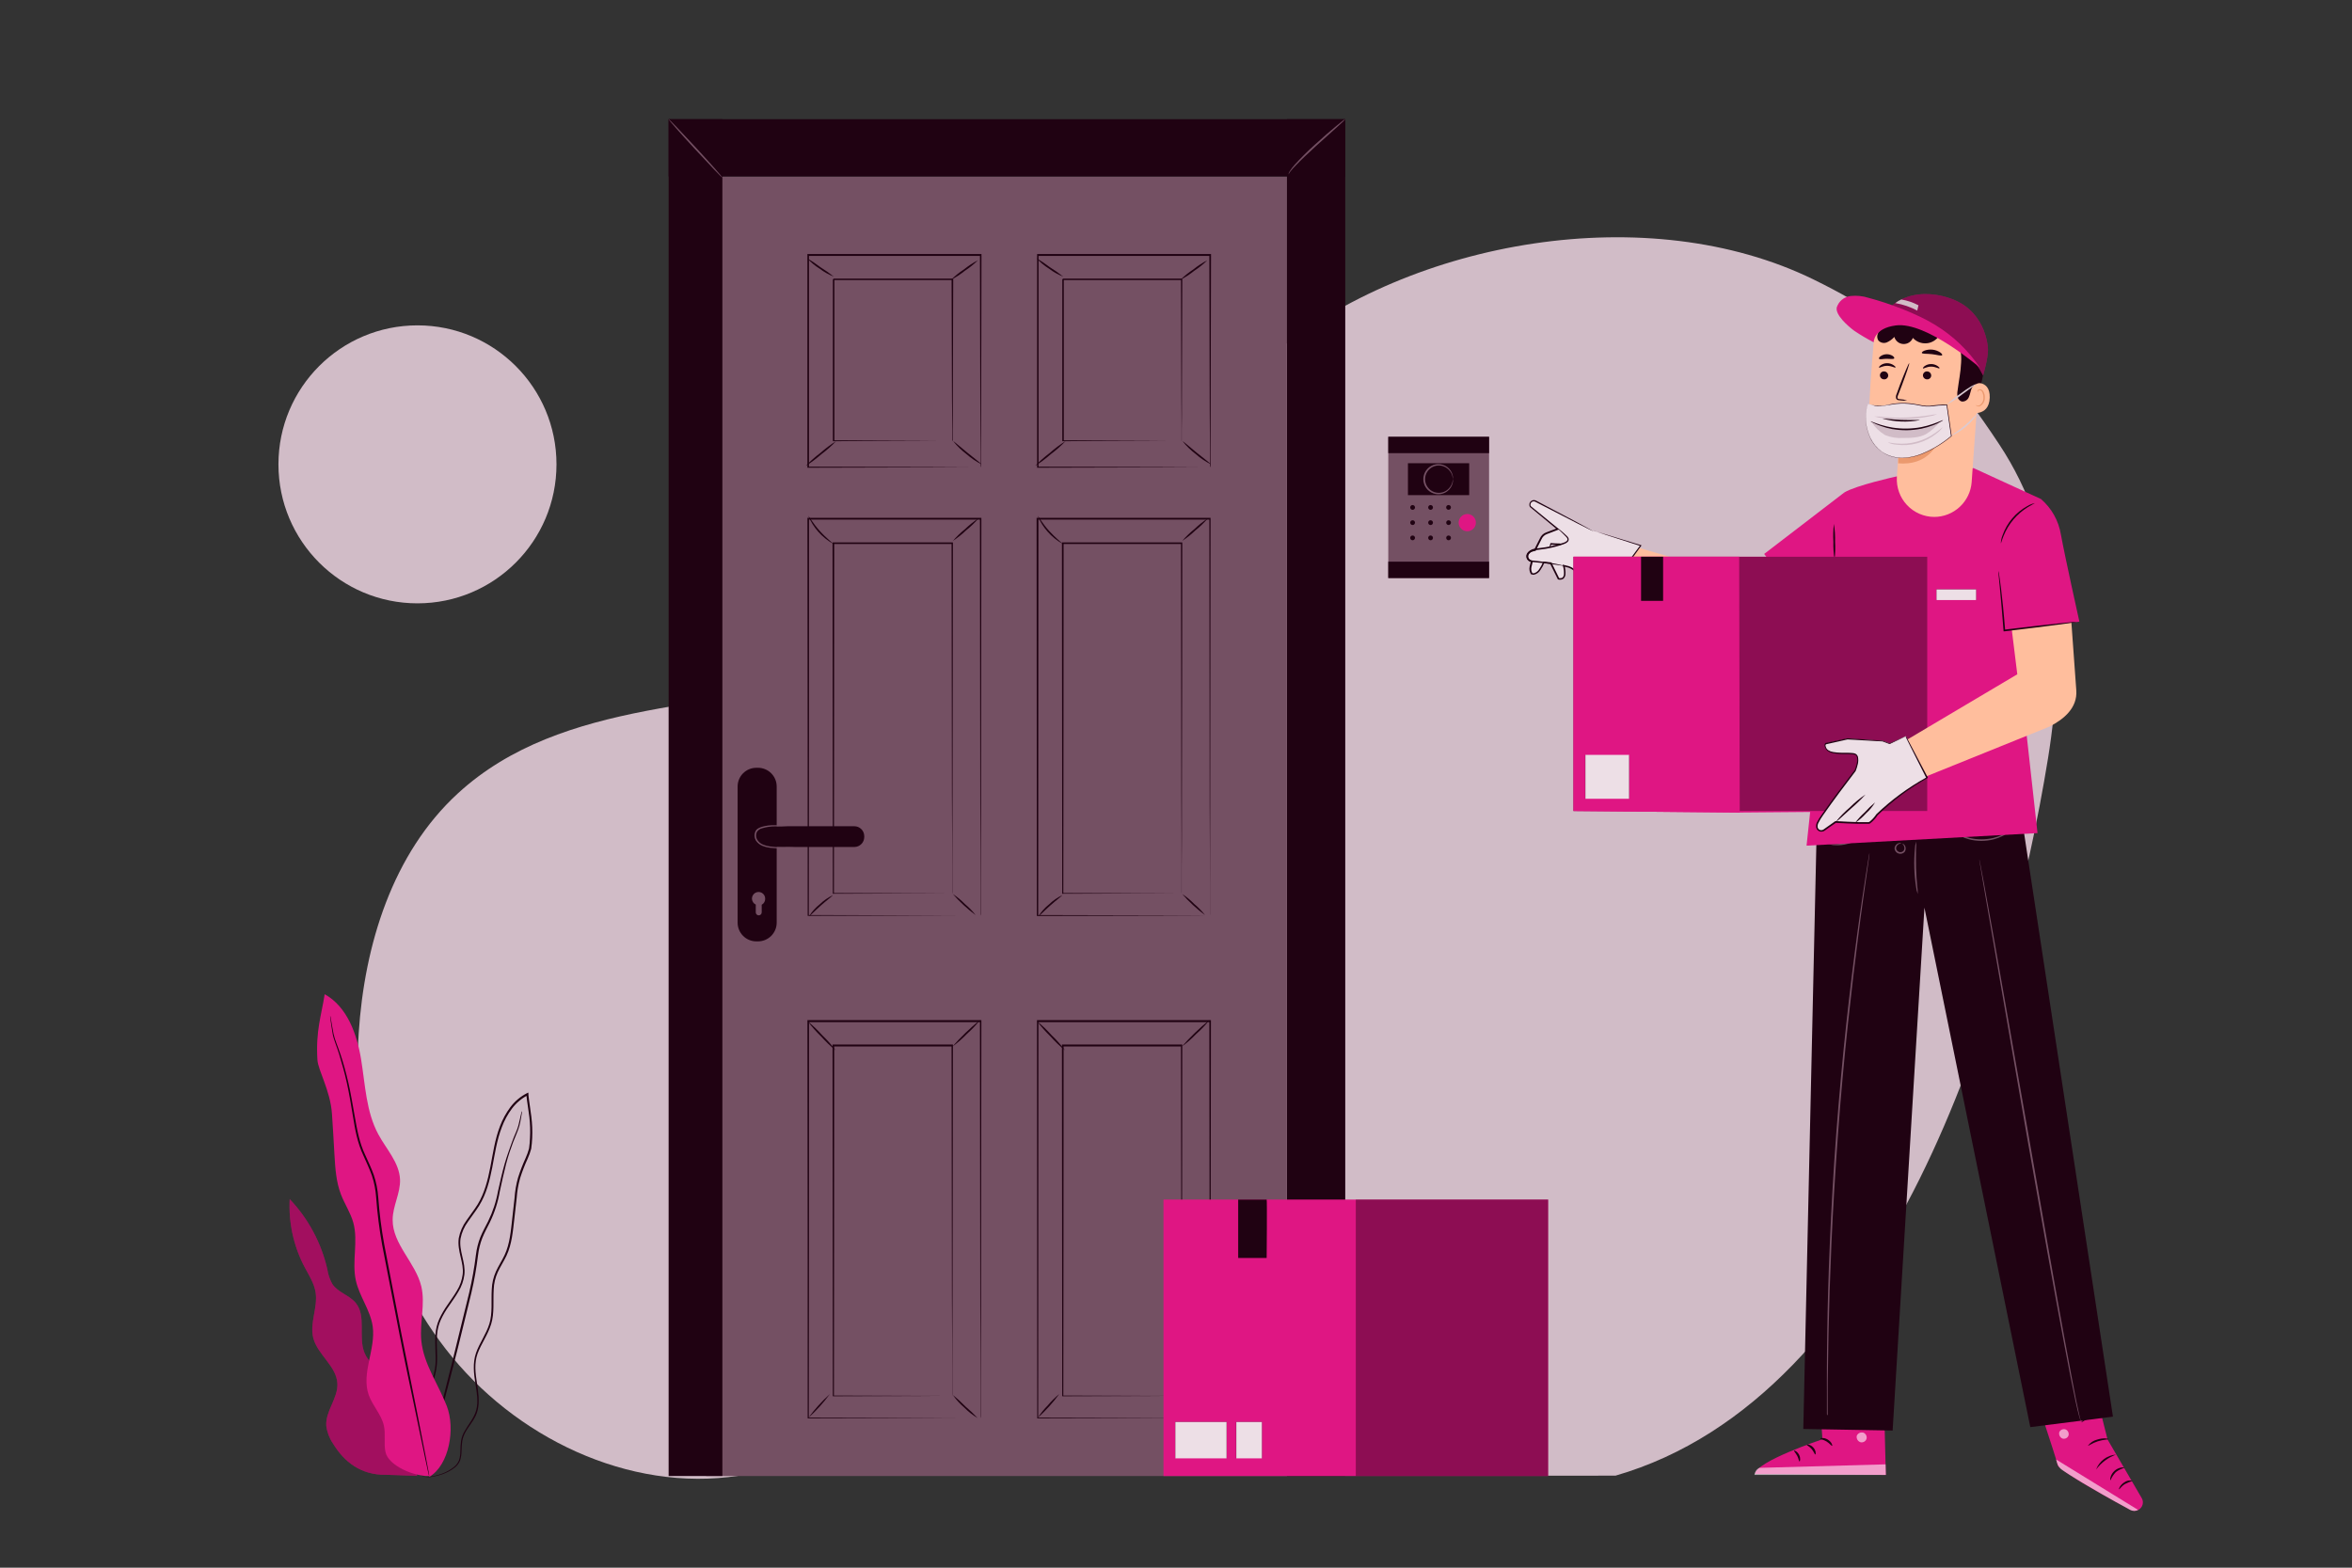 <svg width="750" height="500" viewBox="0 0 750 500" fill="none" xmlns="http://www.w3.org/2000/svg">
<rect x="0" y="0" width="750" height="500" fill="#333333" stroke="none"/>
<path d="M235.6 470.67C200.42 476.09 163.96 458.4 142.14 430.27C120.32 402.14 112.08 365.08 114.38 329.56C116.2 301.34 125.16 272.21 145.98 253.07C179.27 222.47 230.37 226.2 274.1 214.7C305.035 206.52 333.208 190.189 355.68 167.41C372.88 149.92 386.47 128.86 405.43 113.29C450.59 76.18 525.77 63.45 578.28 89.13C611.51 105.38 623.77 120.99 637.54 141.77C656.83 170.87 658.66 207.28 653.08 241.77C640.43 320 602.34 445.48 515.14 470.65L235.6 470.67Z" fill="#D1BCC7"/>
<path d="M133.12 192.43C157.603 192.43 177.45 172.583 177.45 148.1C177.45 123.617 157.603 103.77 133.12 103.77C108.637 103.77 88.79 123.617 88.79 148.1C88.79 172.583 108.637 192.43 133.12 192.43Z" fill="#D1BCC7"/>
<path d="M665.63 433.6L672.05 459.11L682.95 477.81C683.137 478.129 683.256 478.484 683.3 478.851C683.344 479.218 683.312 479.591 683.206 479.945C683.1 480.3 682.922 480.629 682.684 480.912C682.445 481.194 682.151 481.425 681.82 481.59C681.439 481.785 681.018 481.886 680.59 481.886C680.162 481.886 679.741 481.785 679.36 481.59C674.46 478.95 656.5 469.14 656.14 467.25C655.71 465.06 647.57 440.8 647.57 440.8L665.63 433.6Z" fill="#DF1683"/>
<g opacity="0.6">
<path d="M681.82 481.59L655.66 465.5L655.96 466.57C656.215 467.499 656.793 468.308 657.59 468.85C659.72 470.3 665.7 474.16 679.28 481.57C679.671 481.779 680.107 481.889 680.55 481.889C680.993 481.889 681.429 481.779 681.82 481.57V481.59Z" fill="#FFF9FC"/>
</g>
<g opacity="0.6">
<path d="M658.61 455.88C658.987 456.022 659.298 456.3 659.483 456.658C659.667 457.016 659.713 457.43 659.61 457.82C659.482 458.198 659.213 458.513 658.859 458.699C658.506 458.885 658.095 458.928 657.71 458.82C657.312 458.669 656.985 458.375 656.791 457.997C656.597 457.618 656.551 457.181 656.66 456.77C656.835 456.387 657.152 456.087 657.543 455.932C657.934 455.778 658.371 455.78 658.76 455.94" fill="#FFF9FC"/>
</g>
<path d="M673 472.11C673.397 471.151 673.967 470.274 674.68 469.52C675.506 468.891 676.447 468.429 677.45 468.16C677.45 468.09 677.08 467.98 676.45 468.06C675.646 468.193 674.896 468.551 674.287 469.092C673.678 469.634 673.235 470.337 673.01 471.12C672.83 471.72 672.9 472.11 673 472.11Z" fill="#200212"/>
<path d="M675.71 475C675.86 475.07 676.45 474 677.65 473.29C678.426 472.909 679.224 472.575 680.04 472.29C679.583 472.157 679.1 472.135 678.632 472.225C678.164 472.315 677.725 472.516 677.35 472.81C676 473.66 675.56 475 675.71 475Z" fill="#200212"/>
<path d="M668.4 468.69C670.006 466.521 672.209 464.867 674.74 463.93C673.339 464.036 671.998 464.54 670.874 465.383C669.751 466.227 668.892 467.374 668.4 468.69Z" fill="#200212"/>
<path d="M665.8 461.1C665.91 461.23 667.15 460.26 668.95 459.69C670.75 459.12 672.32 459.16 672.33 458.99C672.34 458.82 670.71 458.51 668.77 459.14C667.581 459.426 666.531 460.12 665.8 461.1Z" fill="#200212"/>
<path d="M663.72 453.66C664.726 452.995 665.82 452.473 666.97 452.11C668.157 451.919 669.365 451.888 670.56 452.02C670.56 451.96 670.22 451.72 669.56 451.54C668.669 451.327 667.739 451.327 666.848 451.54C665.956 451.754 665.128 452.175 664.43 452.77C663.89 453.23 663.67 453.61 663.72 453.66Z" fill="#200212"/>
<path d="M666.53 450.7C666.525 450.354 666.446 450.013 666.3 449.7C665.965 448.847 665.47 448.066 664.84 447.4C664.421 446.876 663.841 446.503 663.19 446.34C662.969 446.308 662.743 446.345 662.543 446.445C662.343 446.545 662.178 446.704 662.07 446.9C661.895 447.297 661.866 447.744 661.99 448.16C662.283 448.996 662.859 449.704 663.619 450.161C664.379 450.617 665.274 450.794 666.15 450.66C667.013 450.515 667.812 450.116 668.447 449.514C669.081 448.912 669.521 448.134 669.71 447.28C669.759 447.065 669.761 446.841 669.714 446.625C669.667 446.409 669.574 446.206 669.44 446.03C669.294 445.858 669.093 445.741 668.872 445.697C668.65 445.654 668.421 445.686 668.22 445.79C667.636 446.097 667.143 446.552 666.79 447.11C666.256 447.851 665.857 448.681 665.61 449.56C665.492 449.879 665.441 450.22 665.46 450.56C665.85 449.419 666.41 448.344 667.12 447.37C667.445 446.896 667.881 446.508 668.39 446.24C668.501 446.188 668.626 446.173 668.746 446.196C668.867 446.219 668.976 446.28 669.06 446.37C669.137 446.492 669.188 446.629 669.211 446.772C669.233 446.914 669.226 447.06 669.19 447.2C668.995 447.93 668.598 448.589 668.044 449.102C667.49 449.615 666.802 449.961 666.06 450.1C665.316 450.208 664.558 450.058 663.911 449.676C663.263 449.295 662.766 448.703 662.5 448C662.399 447.719 662.399 447.411 662.5 447.13C662.555 447.019 662.644 446.929 662.754 446.872C662.863 446.814 662.988 446.793 663.11 446.81C663.663 446.944 664.159 447.249 664.53 447.68C665.37 448.561 666.047 449.583 666.53 450.7Z" fill="#200212"/>
<path d="M579.71 437.63L581.13 459.05C581.13 459.05 559.81 466.13 559.68 470.12L601.35 470.42L600.51 436.94L579.71 437.63Z" fill="#DF1683"/>
<g opacity="0.6">
<path d="M594 456.86C594.403 456.973 594.751 457.229 594.978 457.581C595.205 457.933 595.294 458.356 595.23 458.77C595.134 459.178 594.886 459.533 594.536 459.764C594.187 459.994 593.762 460.082 593.35 460.01C592.928 459.891 592.565 459.622 592.327 459.254C592.09 458.885 591.995 458.443 592.06 458.01C592.202 457.596 592.499 457.252 592.889 457.053C593.279 456.853 593.731 456.813 594.15 456.94" fill="#FFF9FC"/>
</g>
<g opacity="0.6">
<path d="M601.35 470.42L601.27 467.04L561 468.16C560.572 468.376 560.206 468.696 559.935 469.091C559.665 469.486 559.498 469.943 559.45 470.42H601.35Z" fill="#FFF9FC"/>
</g>
<path d="M580.45 458.86C580.45 459.07 581.45 459.13 582.45 459.75C583.45 460.37 584.03 461.21 584.22 461.13C584.41 461.05 584.06 459.88 582.82 459.13C581.58 458.38 580.4 458.68 580.45 458.86Z" fill="#200212"/>
<path d="M576.14 460.8C576.14 461 576.99 461.32 577.7 462.16C578.41 463 578.65 463.9 578.85 463.89C579.05 463.88 579.15 462.72 578.24 461.69C577.33 460.66 576.14 460.61 576.14 460.8Z" fill="#200212"/>
<path d="M573.82 466.11C574 466.11 574.25 465.11 573.7 464.02C573.15 462.93 572.18 462.51 572.1 462.68C572.02 462.85 572.62 463.43 573.1 464.34C573.58 465.25 573.61 466.09 573.82 466.11Z" fill="#200212"/>
<path d="M580.67 453.94C580.76 454.13 581.67 453.82 582.84 453.86C584.01 453.9 584.9 454.24 585 454.06C585.1 453.88 584.21 453.19 582.86 453.15C581.51 453.11 580.56 453.79 580.67 453.94Z" fill="#200212"/>
<g opacity="0.3">
<path d="M580 441.87L580.25 445.69L600.71 444.88L600.63 441.44L580 441.87Z" fill="#110009"/>
</g>
<path d="M580.46 449.62C581.151 449.779 581.873 449.752 582.55 449.54C583.296 449.383 584.021 449.138 584.71 448.81C585.12 448.614 585.515 448.386 585.89 448.13C586.122 447.997 586.328 447.825 586.5 447.62C586.629 447.472 586.705 447.286 586.715 447.09C586.726 446.895 586.672 446.701 586.56 446.54C586.454 446.402 586.318 446.29 586.162 446.214C586.006 446.137 585.834 446.098 585.66 446.1C585.395 446.107 585.133 446.15 584.88 446.23C584.44 446.355 584.011 446.519 583.6 446.72C582.902 447.055 582.264 447.5 581.71 448.04C580.77 448.96 580.47 449.73 580.54 449.77C580.61 449.81 581.08 449.18 582.04 448.41C582.601 447.967 583.216 447.598 583.87 447.31C584.256 447.143 584.653 447.006 585.06 446.9C585.49 446.78 585.87 446.76 585.99 446.95C586.11 447.14 585.99 447.06 585.99 447.19C585.856 447.332 585.705 447.456 585.54 447.56C584.595 448.212 583.556 448.718 582.46 449.06C581.781 449.2 581.113 449.387 580.46 449.62Z" fill="#200212"/>
<path d="M580.74 449.9C581.107 449.301 581.279 448.601 581.23 447.9C581.24 447.125 581.118 446.354 580.87 445.62C580.72 445.186 580.529 444.768 580.3 444.37C580.178 444.1 579.989 443.867 579.751 443.692C579.513 443.517 579.234 443.406 578.94 443.37C578.756 443.383 578.579 443.447 578.429 443.555C578.279 443.663 578.162 443.81 578.09 443.98C577.989 444.226 577.925 444.485 577.9 444.75C577.824 445.214 577.824 445.686 577.9 446.15C578.034 446.928 578.36 447.661 578.85 448.28C579.7 449.34 580.56 449.55 580.57 449.48C580.58 449.41 580 449 579.3 448C578.922 447.414 578.676 446.751 578.58 446.06C578.525 445.662 578.525 445.258 578.58 444.86C578.58 444.41 578.79 444.05 578.96 444.09C579.13 444.13 579.53 444.4 579.71 444.75C579.921 445.106 580.105 445.477 580.26 445.86C580.51 446.526 580.668 447.222 580.73 447.93C580.82 449.1 580.62 449.87 580.74 449.9Z" fill="#200212"/>
<path d="M579.61 250.81L643.09 250.33L673.77 451.83L647.42 455.17L613.66 289.49L603.55 455.76L603.52 456.26L575.03 455.76L579.61 250.81Z" fill="#200212"/>
<path d="M611.53 285.15C611.554 284.33 611.501 283.51 611.37 282.7C611.22 281.18 611.06 279.1 610.99 276.79C610.92 274.48 610.99 272.38 610.99 270.87C611.068 270.049 611.068 269.221 610.99 268.4C610.766 269.195 610.638 270.014 610.61 270.84C610.25 274.807 610.37 278.802 610.97 282.74C611.048 283.565 611.237 284.375 611.53 285.15Z" fill="#745063"/>
<path d="M606.3 269C606.3 269 606.19 268.88 605.93 268.86C605.571 268.849 605.219 268.958 604.93 269.17C604.693 269.332 604.497 269.548 604.358 269.8C604.219 270.052 604.141 270.333 604.13 270.62C604.161 270.978 604.295 271.32 604.517 271.603C604.738 271.887 605.038 272.099 605.378 272.215C605.719 272.331 606.086 272.344 606.435 272.255C606.783 272.165 607.098 271.976 607.34 271.71C607.507 271.475 607.618 271.205 607.663 270.921C607.708 270.636 607.687 270.345 607.6 270.07C607.491 269.711 607.262 269.4 606.95 269.19C606.73 269.05 606.58 269.05 606.57 269.07C606.56 269.09 607.08 269.37 607.24 270.17C607.286 270.385 607.285 270.607 607.237 270.821C607.188 271.035 607.094 271.236 606.96 271.41C606.776 271.587 606.547 271.711 606.297 271.766C606.048 271.821 605.788 271.807 605.546 271.724C605.304 271.642 605.09 271.494 604.926 271.297C604.763 271.101 604.657 270.863 604.62 270.61C604.622 270.392 604.671 270.177 604.762 269.978C604.854 269.78 604.986 269.604 605.15 269.46C605.71 268.91 606.3 269.07 606.3 269Z" fill="#745063"/>
<path d="M622.56 264.92C622.56 264.92 622.74 265.14 623.14 265.45C623.703 265.89 624.31 266.272 624.95 266.59C625.906 267.072 626.912 267.447 627.95 267.71C629.213 268.025 630.509 268.19 631.81 268.2C633.114 268.188 634.413 268.027 635.68 267.72C636.718 267.454 637.724 267.075 638.68 266.59C639.32 266.275 639.926 265.897 640.49 265.46C640.88 265.15 641.09 264.96 641.07 264.93C641.05 264.9 640.13 265.53 638.52 266.26C637.577 266.684 636.596 267.018 635.59 267.26C633.12 267.84 630.55 267.84 628.08 267.26C627.072 267.028 626.09 266.692 625.15 266.26C623.5 265.52 622.62 264.84 622.56 264.92Z" fill="#745063"/>
<path d="M583.26 269.19C583.809 269.431 584.401 269.557 585 269.56C587.904 269.776 590.79 268.949 593.14 267.23C593.646 266.911 594.081 266.493 594.42 266C591.21 268.382 587.244 269.515 583.26 269.19Z" fill="#745063"/>
<path d="M663.72 453.66C663.648 453.522 663.588 453.378 663.54 453.23C663.45 452.94 663.32 452.49 663.18 451.9C662.9 450.72 662.52 448.97 662.06 446.7C661.16 442.17 659.92 435.61 658.44 427.48C655.44 411.23 651.54 388.76 647.19 363.93C642.84 339.1 638.87 316.65 636.01 300.36C634.54 292.25 633.35 285.68 632.53 281.11C632.1 278.86 631.77 277.11 631.53 275.88C631.41 275.3 631.32 274.88 631.26 274.52L631.15 274.06C631.15 274.06 631.15 274.22 631.2 274.53C631.25 274.84 631.33 275.32 631.42 275.9C631.63 277.12 631.92 278.9 632.31 281.14C633.09 285.72 634.22 292.3 635.62 300.42L646.62 364.02C650.96 388.85 654.97 411.31 658.02 427.55C659.54 435.67 660.83 442.23 661.8 446.74C662.77 451.25 663.53 453.74 663.72 453.66Z" fill="#745063"/>
<path d="M582.81 451.39C582.81 451.39 582.81 451.23 582.81 450.92C582.81 450.61 582.81 450.14 582.81 449.56C582.81 448.34 582.81 446.56 582.81 444.32C582.81 442.08 582.81 439.25 582.9 436.02C582.99 432.79 582.97 429.1 583.08 425.02C583.24 416.88 583.55 407.19 584.02 396.44C584.49 385.69 585.2 373.87 586.11 361.49C587.02 349.11 588.11 337.31 589.26 326.6C590.41 315.89 591.54 306.27 592.6 298.19C593.1 294.19 593.6 290.51 594.05 287.3C594.5 284.09 594.88 281.3 595.21 279.09C595.54 276.88 595.77 275.09 595.94 273.9C596.02 273.32 596.08 272.9 596.12 272.54C596.129 272.387 596.129 272.233 596.12 272.08C596.12 272.08 596.12 272.23 596.03 272.54C595.94 272.85 595.89 273.31 595.8 273.88C595.6 275.09 595.32 276.83 594.97 279.06C594.62 281.29 594.18 284.06 593.72 287.26C593.26 290.46 592.72 294.11 592.19 298.15C591.09 306.22 589.91 315.84 588.74 326.55C587.57 337.26 586.49 349.05 585.55 361.45C584.61 373.85 583.97 385.66 583.5 396.45C583.03 407.24 582.78 416.9 582.67 425.05C582.59 429.12 582.59 432.8 582.56 436.05C582.53 439.3 582.56 442.05 582.56 444.35C582.56 446.65 582.56 448.35 582.56 449.59C582.56 450.17 582.56 450.59 582.56 450.95C582.56 451.31 582.81 451.39 582.81 451.39Z" fill="#745063"/>
<path d="M517.17 173.14L556.84 184.72L579.06 171.6L595.92 191.6L564.47 205.22C562.247 206.183 559.839 206.64 557.418 206.561C554.998 206.481 552.625 205.866 550.47 204.76L511.47 184.76L517.17 173.14Z" fill="#FFBE9D"/>
<path d="M508.12 169.32L503.21 166.77L489.55 159.66C489.306 159.562 489.038 159.543 488.782 159.604C488.527 159.665 488.297 159.804 488.123 160.001C487.95 160.199 487.842 160.445 487.815 160.706C487.787 160.967 487.842 161.231 487.97 161.46L496.68 168.62L493 170C492.275 170.279 491.68 170.817 491.33 171.51L489.4 175.36C489.4 175.36 487.18 175.6 486.96 177.03C486.74 178.46 488.4 178.97 488.4 178.97L487.98 180.65C487.884 181.038 487.871 181.441 487.942 181.834C488.013 182.227 488.165 182.6 488.39 182.93C490.5 183.8 492.18 179.37 492.18 179.37L494.44 179.61L496.9 184.61C500.03 185.37 498.55 180.43 498.55 180.43L499.93 180.78C501.31 181.12 502.03 182.1 504.18 183.2C506.33 184.3 510.54 184.69 510.54 184.69L513.66 186.99L523.16 174L508.12 169.32Z" fill="#EDDFE6"/>
<path d="M508.12 169.32L508.39 169.37L509.16 169.59L512.16 170.48L523.24 173.86L523.47 173.93L523.32 174.12L513.91 187.12L513.77 187.31L513.59 187.17L510.46 184.88H510.58C508.473 184.718 506.399 184.26 504.42 183.52C503.425 183.03 502.475 182.454 501.58 181.8C501.147 181.486 500.672 181.234 500.17 181.05C499.66 180.91 499.09 180.78 498.55 180.64L498.85 180.32C499.127 181.24 499.242 182.201 499.19 183.16C499.178 183.433 499.112 183.701 498.995 183.948C498.878 184.196 498.713 184.417 498.51 184.6C498.272 184.747 498.006 184.843 497.728 184.881C497.451 184.919 497.169 184.898 496.9 184.82H496.79L496.73 184.7C495.95 183.12 495.11 181.44 494.26 179.7L494.47 179.85L492.47 179.64H492.19L492.46 179.48C492.145 180.274 491.739 181.029 491.25 181.73C491.026 182.12 490.726 182.46 490.367 182.73C490.007 183 489.597 183.194 489.16 183.3H488.8C488.68 183.3 488.57 183.24 488.45 183.21H488.37H488.32C488.32 183.21 488.1 183.03 488.2 183.12L488.11 182.98L487.96 182.68C487.782 182.273 487.69 181.834 487.69 181.39C487.713 180.966 487.787 180.546 487.91 180.14L488.2 178.97L488.39 179.29C487.849 179.151 487.372 178.83 487.04 178.38C486.883 178.142 486.784 177.871 486.749 177.588C486.715 177.306 486.746 177.019 486.84 176.75C487.056 176.242 487.456 175.835 487.96 175.61C488.42 175.389 488.913 175.243 489.42 175.18L489.22 175.32L490.44 172.89L491.05 171.7C491.235 171.269 491.504 170.878 491.84 170.55C492.18 170.224 492.586 169.975 493.03 169.82L494.24 169.36L496.61 168.46L496.54 168.87L487.85 161.68C487.7 161.408 487.639 161.095 487.677 160.786C487.715 160.477 487.849 160.188 488.06 159.96C488.262 159.743 488.525 159.592 488.814 159.527C489.103 159.463 489.405 159.488 489.68 159.6L503.22 166.75L506.89 168.75L507.84 169.28C507.954 169.333 508.062 169.401 508.16 169.48C508.044 169.437 507.93 169.387 507.82 169.33L506.82 168.86L503.08 166.98L489.47 159.98C489.269 159.901 489.049 159.884 488.838 159.932C488.628 159.98 488.436 160.091 488.29 160.25C488.14 160.418 488.047 160.629 488.022 160.853C487.996 161.077 488.041 161.303 488.15 161.5V161.44L496.88 168.58L497.19 168.84L496.81 168.98L494.45 169.89L493.24 170.35C492.868 170.492 492.528 170.706 492.24 170.98C491.949 171.267 491.714 171.606 491.55 171.98L490.95 173.17L489.73 175.6L489.67 175.72H489.53C488.69 175.84 487.67 176.2 487.38 176.96C487.316 177.153 487.295 177.358 487.319 177.561C487.343 177.763 487.412 177.957 487.52 178.13C487.785 178.471 488.154 178.716 488.57 178.83L488.82 178.9L488.76 179.14L488.47 180.31C488.354 180.673 488.286 181.049 488.27 181.43C488.268 181.801 488.343 182.169 488.49 182.51L488.62 182.75L488.69 182.87C488.8 182.95 488.55 182.75 488.58 182.77H488.64C488.722 182.796 488.805 182.816 488.89 182.83H489.14C489.869 182.625 490.487 182.139 490.86 181.48C491.322 180.813 491.704 180.095 492 179.34L492.08 179.15H492.27H492.55L494.55 179.36H494.7L494.76 179.48C495.6 181.19 496.44 182.87 497.22 184.48L497.05 184.35C497.245 184.409 497.451 184.428 497.653 184.406C497.856 184.383 498.052 184.32 498.23 184.22C498.525 183.933 498.697 183.542 498.71 183.13C498.76 182.241 498.651 181.351 498.39 180.5L498.28 180.07L498.7 180.18C499.26 180.32 499.78 180.44 500.36 180.6C500.907 180.799 501.422 181.075 501.89 181.42C502.764 182.057 503.691 182.619 504.66 183.1C506.588 183.824 508.607 184.275 510.66 184.44H510.72H510.77L513.89 186.75L513.57 186.8C517.18 181.89 520.41 177.51 523.07 173.88L523.16 174.15L512.16 170.61L509.22 169.61L508.46 169.35L508.12 169.32Z" fill="#200212"/>
<path d="M498.91 180.5C498.91 180.55 497.82 180.36 495.97 180.09C494.12 179.82 491.5 179.48 488.42 179.22H488.47C488.186 179.221 487.905 179.151 487.654 179.017C487.403 178.884 487.19 178.69 487.032 178.453C486.875 178.216 486.778 177.944 486.752 177.661C486.725 177.377 486.769 177.092 486.88 176.83C487.125 176.324 487.495 175.888 487.955 175.564C488.415 175.24 488.951 175.039 489.51 174.98C490.69 174.79 491.77 174.73 492.83 174.54C493.89 174.35 494.91 174.16 495.83 173.91C496.75 173.66 497.69 173.4 498.52 173.12C498.904 173.016 499.262 172.832 499.57 172.58C499.694 172.481 499.781 172.344 499.819 172.191C499.857 172.037 499.843 171.875 499.78 171.73C499.62 171.436 499.406 171.175 499.15 170.96L498.48 170.28C498.06 169.85 497.7 169.5 497.39 169.22C496.77 168.67 496.39 168.44 496.39 168.4C496.808 168.551 497.195 168.778 497.53 169.07C497.934 169.382 498.322 169.716 498.69 170.07L499.39 170.72C499.694 170.952 499.946 171.245 500.13 171.58C500.228 171.797 500.253 172.039 500.203 172.271C500.152 172.503 500.029 172.713 499.85 172.87C499.511 173.175 499.108 173.4 498.67 173.53C497.83 173.83 496.93 174.12 495.96 174.38C494.99 174.64 493.96 174.86 492.9 175.04C491.84 175.22 490.68 175.31 489.59 175.49C489.117 175.531 488.661 175.692 488.268 175.958C487.874 176.224 487.555 176.586 487.34 177.01C487.259 177.192 487.223 177.39 487.235 177.589C487.248 177.788 487.308 177.98 487.411 178.15C487.515 178.32 487.658 178.463 487.828 178.566C487.998 178.668 488.191 178.728 488.39 178.74C491.49 179.04 494.11 179.44 495.95 179.8C496.87 179.98 497.6 180.14 498.09 180.27C498.374 180.301 498.651 180.379 498.91 180.5Z" fill="#200212"/>
<path d="M498.55 173.49C497.727 173.851 496.819 173.972 495.93 173.84C495.465 173.822 495.003 173.762 494.55 173.66L494.79 173.52C494.49 174.2 494.25 174.63 494.16 174.6C494.07 174.57 494.16 174.08 494.37 173.37L494.42 173.21H494.61L495.96 173.3C496.828 173.274 497.695 173.338 498.55 173.49Z" fill="#200212"/>
<path d="M588.11 157.07L562.55 176.68L580.47 200.28L602.33 187.87L588.11 157.07Z" fill="#DF1683"/>
<path d="M588.11 157.07C591.81 154.8 604.6 151.99 604.6 151.99L629.34 149.3L650.8 159.15L642 196.08L649.72 265.71L576.07 269.71L588.11 157.07Z" fill="#DF1683"/>
<path d="M630.16 187.96H617.47V191.38H630.16V187.96Z" fill="#EDDFE6"/>
<path d="M630.18 191.41H617.44V187.94H630.18V191.41ZM617.49 191.41H630.13V188H617.49V191.41Z" fill="#200212"/>
<path d="M585 178.44C584.699 176.566 584.576 174.667 584.63 172.77C584.516 170.876 584.57 168.975 584.79 167.09C585.089 168.964 585.213 170.863 585.16 172.76C585.275 174.654 585.221 176.555 585 178.44Z" fill="#200212"/>
<path d="M631.43 115.41L628.72 153.76C628.496 156.772 627.144 159.589 624.935 161.648C622.725 163.708 619.82 164.858 616.8 164.87C615.166 164.864 613.55 164.523 612.052 163.87C610.554 163.217 609.205 162.265 608.088 161.072C606.971 159.879 606.109 158.471 605.556 156.933C605.003 155.396 604.769 153.761 604.87 152.13C605.11 148.48 605.32 145.5 605.32 145.5C605.32 145.5 596.04 144.05 595.93 134.77C595.86 129.41 596.79 117.24 597.58 107.93C597.836 104.89 599.225 102.057 601.472 99.994C603.719 97.93 606.659 96.787 609.71 96.79H615.32C617.611 96.924 619.852 97.517 621.911 98.532C623.969 99.547 625.803 100.964 627.305 102.7C628.807 104.435 629.946 106.454 630.654 108.637C631.362 110.82 631.626 113.123 631.43 115.41Z" fill="#FFBE9D"/>
<path d="M605.31 145.36C609.596 145.442 613.808 144.244 617.41 141.92C617.41 141.92 614.55 148.6 605.29 147.77L605.31 145.36Z" fill="#EB996E"/>
<path d="M599.47 119.65C599.464 119.995 599.594 120.329 599.832 120.579C600.069 120.829 600.395 120.977 600.74 120.99C600.909 121.005 601.079 120.986 601.24 120.934C601.401 120.881 601.55 120.797 601.678 120.686C601.806 120.575 601.91 120.439 601.984 120.287C602.058 120.135 602.101 119.969 602.11 119.8C602.113 119.454 601.981 119.121 601.742 118.87C601.503 118.62 601.176 118.473 600.83 118.46C600.662 118.446 600.493 118.467 600.333 118.519C600.173 118.572 600.025 118.657 599.898 118.768C599.772 118.879 599.668 119.014 599.595 119.165C599.521 119.317 599.479 119.482 599.47 119.65Z" fill="#200212"/>
<path d="M599.18 117.23C599.34 117.41 600.35 116.66 601.77 116.67C603.19 116.68 604.24 117.38 604.4 117.21C604.56 117.04 604.31 116.82 603.85 116.49C603.233 116.063 602.5 115.836 601.75 115.84C601.006 115.833 600.279 116.069 599.68 116.51C599.25 116.84 599.1 117.16 599.18 117.23Z" fill="#200212"/>
<path d="M613.18 119.66C613.177 120.005 613.31 120.337 613.549 120.586C613.788 120.835 614.115 120.98 614.46 120.99C614.628 121.004 614.797 120.983 614.957 120.931C615.117 120.878 615.265 120.793 615.391 120.682C615.518 120.571 615.621 120.436 615.695 120.285C615.769 120.133 615.811 119.968 615.82 119.8C615.823 119.456 615.692 119.124 615.455 118.874C615.219 118.624 614.894 118.476 614.55 118.46C614.381 118.446 614.21 118.467 614.049 118.52C613.888 118.574 613.739 118.659 613.611 118.771C613.484 118.882 613.38 119.019 613.306 119.172C613.232 119.324 613.189 119.49 613.18 119.66Z" fill="#200212"/>
<path d="M613.2 117.5C613.36 117.67 614.37 116.93 615.79 116.93C617.21 116.93 618.26 117.65 618.42 117.48C618.58 117.31 618.33 117.09 617.87 116.75C617.254 116.323 616.52 116.099 615.77 116.11C615.028 116.106 614.303 116.337 613.7 116.77C613.27 117.11 613.12 117.42 613.2 117.5Z" fill="#200212"/>
<path d="M608.15 127.72C607.4 127.488 606.624 127.351 605.84 127.31C605.47 127.31 605.13 127.2 605.07 126.95C605.033 126.574 605.117 126.195 605.31 125.87C605.65 124.99 606.01 124.06 606.39 123.1C607.88 119.15 608.97 115.9 608.81 115.84C608.65 115.78 607.3 118.93 605.81 122.84C605.45 123.84 605.1 124.75 604.81 125.63C604.578 126.069 604.511 126.576 604.62 127.06C604.674 127.189 604.755 127.304 604.859 127.398C604.963 127.491 605.086 127.56 605.22 127.6C605.422 127.653 605.631 127.68 605.84 127.68C606.605 127.798 607.382 127.812 608.15 127.72Z" fill="#200212"/>
<path d="M612.83 112.55C612.97 112.94 614.39 112.76 616.07 112.96C617.75 113.16 619.07 113.62 619.32 113.27C619.42 113.1 619.18 112.74 618.63 112.36C617.902 111.9 617.079 111.612 616.222 111.519C615.366 111.425 614.5 111.528 613.69 111.82C613.08 112.06 612.77 112.37 612.83 112.55Z" fill="#200212"/>
<path d="M599.19 114.43C599.44 114.76 600.43 114.43 601.61 114.43C602.79 114.43 603.79 114.64 604.02 114.3C604.12 114.14 603.96 113.82 603.53 113.51C602.943 113.143 602.259 112.958 601.567 112.979C600.874 113.001 600.204 113.227 599.64 113.63C599.22 113.94 599.08 114.28 599.19 114.43Z" fill="#200212"/>
<path d="M628.3 122.38C628.46 122.31 634.68 120.49 634.48 126.84C634.28 133.19 627.94 131.67 627.94 131.49C627.94 131.31 628.3 122.38 628.3 122.38Z" fill="#FFBE9D"/>
<path d="M630 129.15C630 129.15 630.11 129.23 630.3 129.32C630.43 129.374 630.569 129.402 630.71 129.402C630.851 129.402 630.99 129.374 631.12 129.32C631.539 129.075 631.885 128.722 632.122 128.298C632.36 127.875 632.48 127.395 632.47 126.91C632.501 126.367 632.412 125.824 632.21 125.32C632.156 125.119 632.054 124.934 631.913 124.78C631.772 124.627 631.596 124.51 631.4 124.44C631.275 124.402 631.14 124.409 631.019 124.461C630.899 124.512 630.8 124.604 630.74 124.72C630.65 124.9 630.69 125.03 630.65 125.04C630.61 125.05 630.52 124.93 630.58 124.66C630.621 124.507 630.712 124.373 630.84 124.28C631.019 124.151 631.242 124.098 631.46 124.13C631.716 124.189 631.952 124.312 632.148 124.486C632.344 124.661 632.493 124.883 632.58 125.13C632.837 125.69 632.95 126.305 632.91 126.92C632.922 127.484 632.767 128.04 632.464 128.516C632.162 128.993 631.726 129.37 631.21 129.6C631.039 129.645 630.86 129.65 630.687 129.616C630.514 129.581 630.35 129.507 630.21 129.4C630 129.3 629.93 129.16 630 129.15Z" fill="#EB996E"/>
<path d="M631.83 122.16C631.227 122.12 630.625 122.245 630.087 122.522C629.55 122.799 629.098 123.216 628.78 123.73C628.36 124.64 628.27 125.66 627.86 126.57C627.697 127.042 627.381 127.445 626.963 127.717C626.544 127.989 626.047 128.113 625.55 128.07C625.224 127.962 624.931 127.772 624.7 127.518C624.469 127.264 624.307 126.955 624.23 126.62C624.095 125.943 624.095 125.247 624.23 124.57C624.6 121.57 625.23 118.67 625.35 115.69C625.591 112.691 624.936 109.687 623.47 107.06C622.724 105.759 621.641 104.684 620.335 103.949C619.029 103.213 617.549 102.844 616.05 102.88C614.05 103.04 612.27 104.07 610.31 104.35C609.144 104.501 607.959 104.386 606.843 104.014C605.728 103.641 604.712 103.021 603.87 102.2C603.487 101.888 603.086 101.597 602.67 101.33C602.689 100.613 602.918 99.917 603.33 99.33C607.22 95.73 614.22 94.73 619.33 96.02C621.94 96.663 624.379 97.866 626.477 99.546C628.575 101.227 630.282 103.344 631.48 105.75C633.69 110.56 633.04 117.26 631.82 122.12" fill="#200212"/>
<path d="M597.47 106.49C597.47 106.49 621.82 98.66 632.36 119.73C632.36 119.73 633.93 114.45 633.93 111.63C633.93 109.74 632.8 98.5 621.24 94.96C621.24 95 603.81 88.31 597.47 106.49Z" fill="#DF1683"/>
<path d="M618.4 107C617.968 107.698 617.379 108.285 616.681 108.717C615.983 109.148 615.194 109.412 614.377 109.486C613.56 109.561 612.736 109.445 611.972 109.147C611.207 108.849 610.522 108.378 609.97 107.77C609.726 108.374 609.299 108.887 608.75 109.236C608.2 109.586 607.555 109.756 606.905 109.722C606.254 109.688 605.63 109.452 605.12 109.046C604.611 108.641 604.24 108.086 604.06 107.46C603.4 108.196 602.592 108.785 601.69 109.19C601.236 109.381 600.733 109.429 600.251 109.328C599.768 109.226 599.328 108.979 598.99 108.62C598.716 108.198 598.585 107.699 598.615 107.197C598.646 106.695 598.837 106.216 599.16 105.83C599.818 105.068 600.667 104.495 601.62 104.17C604.506 102.9 607.677 102.417 610.81 102.77C613.96 103.147 616.845 104.718 618.87 107.16" fill="#200212"/>
<g opacity="0.4">
<path d="M597.47 106.49C599.501 104.36 602.28 103.102 605.22 102.98C612.4 102.66 625.84 106.7 632.36 119.73C632.36 119.73 633.93 114.45 633.93 111.63C633.93 109.74 632.8 98.5 621.24 94.96C621.24 95 603.81 88.31 597.47 106.49Z" fill="#110009"/>
</g>
<path d="M631.34 117.26C627.646 111.759 622.805 107.123 617.15 103.67C611.56 100.17 602.3 96.67 595.92 95.02C594.032 94.401 592.034 94.194 590.06 94.41C589.071 94.539 588.138 94.945 587.369 95.58C586.6 96.215 586.025 97.053 585.71 98C585.11 100.4 589.37 104.11 591.38 105.57C593.343 106.88 595.376 108.081 597.47 109.17C597.47 109.17 597.42 104.71 604.56 103.79C614.27 102.51 631.34 117.26 631.34 117.26Z" fill="#DF1683"/>
<path d="M611.37 99.06C609.181 97.891 606.817 97.084 604.37 96.67C604.958 96.212 605.6 95.826 606.28 95.52C608.194 95.839 610.044 96.464 611.76 97.37L611.37 99.06Z" fill="#D1BCC7"/>
<path d="M630 122.6C629.585 122.965 629.144 123.3 628.68 123.6C627.68 124.34 626.62 125.1 625.49 125.94C624.025 127.114 622.463 128.161 620.82 129.07C622.152 127.745 623.613 126.556 625.18 125.52C627.62 123.66 629.84 122.39 630 122.6Z" fill="#DACAD2"/>
<path d="M630.6 131.86C628.531 135.052 625.568 137.563 622.08 139.08C622.01 138.94 624.19 137.7 626.54 135.7C628.89 133.7 630.48 131.76 630.6 131.86Z" fill="#DACAD2"/>
<path d="M595.7 128.79C596.737 129.1 597.797 129.328 598.87 129.47C603.47 129.22 605.08 127.67 612.59 129.27C613.804 129.526 615.053 129.564 616.28 129.38C617.767 129.166 619.268 129.059 620.77 129.06L622.22 139.06C622.22 139.06 613.31 146.85 605.29 145.98C594.91 144.88 593.69 132.78 595.7 128.79Z" fill="#EDDFE6"/>
<path d="M595.7 128.79C595.7 128.79 595.61 129.05 595.43 129.52C595.211 130.23 595.067 130.96 595 131.7C594.779 134.447 595.278 137.205 596.45 139.7C597.257 141.406 598.477 142.884 600 144C601.791 145.225 603.892 145.918 606.06 146C608.466 146.043 610.853 145.569 613.06 144.61C615.439 143.628 617.697 142.377 619.79 140.88C620.61 140.29 621.41 139.7 622.15 139.06V139.16C621.64 135.64 621.15 132.27 620.71 129.16L620.8 129.24C619.026 129.258 617.256 129.392 615.5 129.64C614.661 129.698 613.818 129.654 612.99 129.51C612.19 129.36 611.43 129.18 610.67 129.07C609.257 128.824 607.824 128.703 606.39 128.71C605.161 128.747 603.938 128.881 602.73 129.11C601.63 129.3 600.64 129.46 599.73 129.53C599.324 129.569 598.916 129.569 598.51 129.53C598.14 129.53 597.81 129.4 597.51 129.33C596.32 129.05 595.7 128.84 595.7 128.84C597.971 129.567 600.406 129.609 602.7 128.96C605.336 128.417 608.053 128.39 610.7 128.88C611.46 128.98 612.24 129.16 613.03 129.31C613.842 129.446 614.668 129.486 615.49 129.43C617.252 129.173 619.029 129.036 620.81 129.02H620.9V129.1C621.36 132.24 621.84 135.61 622.35 139.1C621.59 139.74 620.79 140.34 619.97 140.93C617.859 142.432 615.584 143.69 613.19 144.68C610.963 145.644 608.556 146.118 606.13 146.07C604.067 146.026 602.057 145.403 600.331 144.271C598.605 143.139 597.233 141.545 596.37 139.67C595.206 137.156 594.727 134.379 594.98 131.62C595.056 130.875 595.214 130.141 595.45 129.43C595.59 129 595.7 128.79 595.7 128.79Z" fill="#200212"/>
<path d="M596.54 134.64C600.021 136.334 603.854 137.18 607.724 137.108C611.595 137.037 615.394 136.051 618.81 134.23C617.529 135.956 615.918 137.411 614.07 138.51C611.88 139.63 609.32 139.69 606.85 139.68C604.888 139.817 602.921 139.502 601.1 138.76C599.365 137.724 597.891 136.304 596.79 134.61" fill="#D1BCC7"/>
<path d="M617.75 132.11C616.822 132.469 615.855 132.72 614.87 132.86C612.519 133.32 610.135 133.595 607.74 133.68C605.346 133.76 602.949 133.656 600.57 133.37C599.579 133.294 598.6 133.11 597.65 132.82C598.653 132.815 599.655 132.875 600.65 133C605.387 133.38 610.152 133.213 614.85 132.5C615.807 132.308 616.776 132.178 617.75 132.11Z" fill="#D1BCC7"/>
<path d="M619.47 136.28C618.929 137.062 618.252 137.739 617.47 138.28C615.69 139.703 613.639 140.751 611.443 141.359C609.246 141.968 606.949 142.124 604.69 141.82C603.754 141.741 602.837 141.505 601.98 141.12C601.98 141.04 603.04 141.31 604.74 141.45C609.189 141.853 613.632 140.623 617.24 137.99C618.67 137 619.41 136.22 619.47 136.28Z" fill="#D1BCC7"/>
<path d="M619.63 134C619.391 134.213 619.122 134.389 618.83 134.52C618.074 134.94 617.289 135.305 616.48 135.61C615.278 136.073 614.041 136.438 612.78 136.7C611.239 137.015 609.673 137.189 608.1 137.22C606.522 137.236 604.946 137.112 603.39 136.85C602.124 136.623 600.879 136.289 599.67 135.85C598.849 135.578 598.05 135.244 597.28 134.85C596.986 134.731 596.712 134.565 596.47 134.36C596.47 134.28 597.72 134.88 599.78 135.51C600.989 135.881 602.222 136.169 603.47 136.37C606.529 136.847 609.648 136.796 612.69 136.22C613.932 135.972 615.155 135.638 616.35 135.22C618.39 134.53 619.58 133.89 619.63 134Z" fill="#200212"/>
<path d="M612.17 134C608.242 134.752 604.193 134.584 600.34 133.51C600.34 133.36 602.99 133.8 606.25 133.92C609.51 134.04 612.16 133.83 612.17 134Z" fill="#200212"/>
<path d="M501.75 258.66V177.57H614.54V258.66L554.76 259.16L501.75 258.66Z" fill="#DF1683"/>
<g opacity="0.4">
<path d="M614.55 177.57H501.75V258.66H614.55V177.57Z" fill="#110009"/>
</g>
<path d="M554.76 259.16L501.75 258.66V177.57H554.59L554.76 259.16Z" fill="#DF1683"/>
<path d="M530.33 177.57H523.3V191.64H530.33V177.57Z" fill="#200212"/>
<path d="M519.51 240.76H505.51V254.76H519.51V240.76Z" fill="#EDDFE6"/>
<path d="M519.54 254.79H505.48V240.79H519.54V254.79ZM505.54 254.79H519.49V240.79H505.54V254.79Z" fill="#200212"/>
<path d="M640.94 196.19L643.27 215.06L608.27 235.83L613.71 247.83L653.49 231.76C658.31 229.31 662.43 225.69 662.09 220.27L660.18 193.86L640.94 196.19Z" fill="#FFBE9D"/>
<path d="M650.8 159.15C654.201 162.069 656.461 166.096 657.18 170.52C658.52 177.83 663.07 198.27 663.07 198.27L639.07 201.11V195.49C639.07 195.41 636.83 184.95 636.83 184.95L641.3 170.52L650.8 159.15Z" fill="#DF1683"/>
<path d="M662.12 198.36C661.582 198.5 661.033 198.597 660.48 198.65L655.99 199.27C652.2 199.77 646.99 200.43 641.15 201.12L639.15 201.36H638.88V201.08C638.48 195.73 638.04 190.98 637.72 187.56C637.56 185.92 637.43 184.56 637.33 183.56C637.259 183.07 637.229 182.575 637.24 182.08C637.378 182.557 637.472 183.046 637.52 183.54C637.67 184.48 637.85 185.85 638.07 187.54C638.48 190.95 638.99 195.71 639.4 201.07L639.11 200.83L641.11 200.59C646.91 199.89 652.11 199.29 655.97 198.89L660.48 198.43C661.024 198.361 661.572 198.338 662.12 198.36Z" fill="#200212"/>
<path d="M648.83 160.47C648.83 160.55 647.96 160.92 646.63 161.74C643.147 163.885 640.442 167.087 638.91 170.88C638.32 172.33 638.11 173.29 638.02 173.27C638.061 172.406 638.244 171.555 638.56 170.75C639.951 166.774 642.761 163.452 646.45 161.42C647.185 160.973 647.989 160.652 648.83 160.47Z" fill="#200212"/>
<path d="M607.73 234.78L602.59 237.13L600.39 236.28L589.17 235.58L582.17 237.13L581.97 237.53C581.97 241.34 589.18 239.84 591.39 240.44C593.6 241.04 591.59 245.75 591.59 245.75C591.59 245.75 581.67 258.68 579.94 261.75C579.08 263.3 579.36 264.15 579.86 264.62C580.118 264.842 580.444 264.969 580.784 264.98C581.125 264.991 581.458 264.885 581.73 264.68L585.39 262.09C585.39 262.09 595.47 262.68 596.16 262.34C597.118 261.618 597.946 260.739 598.61 259.74C603.39 255.155 608.745 251.208 614.54 248L607.73 234.78Z" fill="#EDDFE6"/>
<path d="M607.73 234.78C607.73 234.78 607.73 234.84 607.86 234.98C607.99 235.12 608.07 235.37 608.22 235.64L609.59 238.22C610.8 240.53 612.54 243.83 614.7 247.93L614.77 248.08L614.62 248.16C608.842 251.407 603.508 255.387 598.75 260C598.112 260.979 597.319 261.848 596.4 262.57C596.249 262.667 596.078 262.729 595.9 262.75H595.45H594.55H592.76C590.35 262.69 587.87 262.58 585.33 262.44L585.49 262.39L583.14 264L581.94 264.86C581.714 265.036 581.45 265.158 581.169 265.215C580.888 265.272 580.597 265.264 580.32 265.19C580.035 265.109 579.777 264.954 579.573 264.739C579.369 264.524 579.226 264.259 579.16 263.97C579.057 263.419 579.127 262.85 579.36 262.34C579.822 261.41 580.371 260.526 581 259.7C584.48 254.7 588.07 250 591.42 245.6V245.65C591.697 244.973 591.914 244.274 592.07 243.56C592.25 242.891 592.277 242.191 592.15 241.51C592.084 241.214 591.904 240.955 591.65 240.79C591.358 240.655 591.042 240.58 590.72 240.57C590.03 240.5 589.32 240.51 588.63 240.5C587.254 240.543 585.877 240.449 584.52 240.22C583.837 240.095 583.193 239.811 582.64 239.39C582.38 239.155 582.172 238.868 582.029 238.548C581.886 238.227 581.811 237.881 581.81 237.53V237.48L582.01 237.08V236.99H582.11L589.11 235.47H589.17L600.38 236.23L602.58 237.1H602.5L606.37 235.4L607.37 234.97L607.69 234.85L607.35 235.03L606.35 235.51L602.58 237.3H602.53L600.32 236.47L589.1 235.83H589.15L582.15 237.41L582.29 237.3L582.09 237.7V237.6C582.094 237.887 582.157 238.171 582.276 238.432C582.395 238.694 582.566 238.928 582.78 239.12C583.276 239.495 583.856 239.742 584.47 239.84C585.791 240.059 587.131 240.147 588.47 240.1C589.17 240.1 589.87 240.1 590.6 240.16C590.995 240.175 591.383 240.271 591.74 240.44C592.098 240.67 592.355 241.028 592.46 241.44C592.616 242.201 592.595 242.988 592.4 243.74C592.236 244.485 592.008 245.214 591.72 245.92C588.38 250.33 584.8 255.01 581.33 260.01C580.743 260.816 580.227 261.673 579.79 262.57C579.6 262.982 579.538 263.442 579.61 263.89C579.657 264.089 579.756 264.273 579.896 264.422C580.037 264.571 580.214 264.681 580.41 264.74C580.613 264.791 580.826 264.795 581.031 264.749C581.236 264.704 581.427 264.612 581.59 264.48L582.8 263.62L585.18 261.94L585.25 261.89H585.34C587.87 262.03 590.34 262.15 592.75 262.22H594.53H595.4H595.82C595.93 262.207 596.036 262.17 596.13 262.11C596.99 261.421 597.736 260.601 598.34 259.68C603.139 255.084 608.518 251.134 614.34 247.93L614.27 248.16L609.38 238.45C608.82 237.32 608.38 236.45 608.06 235.8L607.72 235.1L607.73 234.78Z" fill="#200212"/>
<path d="M594.87 253.41C593.419 254.996 591.873 256.492 590.24 257.89C588.93 259.1 587.73 260.18 586.86 260.95C586.412 261.401 585.912 261.797 585.37 262.13C586.723 260.45 588.234 258.903 589.88 257.51C591.4 255.978 593.072 254.604 594.87 253.41Z" fill="#200212"/>
<path d="M597.92 255.91C597.14 257.228 596.158 258.416 595.01 259.43C593.998 260.579 592.838 261.587 591.56 262.43C592.476 261.214 593.508 260.088 594.64 259.07C595.655 257.938 596.751 256.882 597.92 255.91Z" fill="#200212"/>
<path d="M126.36 447.85C127.2 444.6 125.07 441.33 122.68 438.97C120.29 436.61 117.43 434.5 116.19 431.38C114.19 426.32 116.88 419.78 113.44 415.56C111.44 413.08 107.79 412.25 106 409.56C105.173 408.097 104.624 406.493 104.38 404.83C102.463 396.424 98.318 388.69 92.38 382.44C91.98 389.924 93.6 397.377 97.07 404.02C98.47 406.67 100.18 409.25 100.64 412.21C101.39 417.01 98.7 421.96 99.88 426.68C101.23 432.08 107.3 435.68 107.58 441.24C107.83 445.94 103.73 450.06 104.04 454.75C104.286 456.746 105.003 458.655 106.13 460.32C109.76 466.32 115.13 470.51 123.13 470.38L133.03 470.72L126.36 447.85Z" fill="#DF1683"/>
<g opacity="0.3">
<path d="M126.36 447.85C127.2 444.6 125.07 441.33 122.68 438.97C120.29 436.61 117.43 434.5 116.19 431.38C114.19 426.32 116.88 419.78 113.44 415.56C111.44 413.08 107.79 412.25 106 409.56C105.173 408.097 104.624 406.493 104.38 404.83C102.463 396.424 98.318 388.69 92.38 382.44C91.98 389.924 93.6 397.377 97.07 404.02C98.47 406.67 100.18 409.25 100.64 412.21C101.39 417.01 98.7 421.96 99.88 426.68C101.23 432.08 107.3 435.68 107.58 441.24C107.83 445.94 103.73 450.06 104.04 454.75C104.286 456.746 105.003 458.655 106.13 460.32C109.76 466.32 115.13 470.51 123.13 470.38L133.03 470.72L126.36 447.85Z" fill="#110009"/>
</g>
<path d="M135.12 471C136.023 471.156 136.947 471.156 137.85 471C138.947 470.836 140.026 470.564 141.07 470.19C142.515 469.691 143.867 468.954 145.07 468.01C145.787 467.431 146.348 466.682 146.7 465.83C147.006 464.859 147.164 463.848 147.17 462.83C147.184 461.76 147.261 460.691 147.4 459.63C147.596 458.499 148.007 457.416 148.61 456.44C149.78 454.39 151.72 452.44 152.34 449.67C152.96 446.9 152.53 443.97 152.07 440.99C151.61 438.01 151.17 434.78 152.3 431.69C153.43 428.6 155.54 425.79 156.62 422.3C157.7 418.81 157.2 414.99 157.43 411.25C157.499 409.35 157.937 407.482 158.72 405.75C159.52 404 160.63 402.34 161.5 400.5C163.26 396.77 163.57 392.5 164.05 388.4C164.277 386.307 164.513 384.197 164.76 382.07C164.9 379.927 165.269 377.805 165.86 375.74C166.525 373.651 167.317 371.603 168.23 369.61C168.701 368.577 169.086 367.507 169.38 366.41C169.545 365.28 169.652 364.141 169.7 363C169.805 360.713 169.714 358.422 169.43 356.15C169.16 353.86 168.75 351.6 168.51 349.31C168.51 349.17 168.51 349.04 168.51 348.91L168.46 348.46L168.05 348.66C165.95 349.729 164.126 351.269 162.72 353.16C161.353 354.996 160.253 357.016 159.45 359.16C157.8 363.42 157.2 367.88 156.37 372.16C155.54 376.44 154.48 380.6 152.3 384.16C151.21 385.92 149.9 387.53 148.75 389.25C147.522 390.924 146.682 392.851 146.29 394.89C145.71 399.08 148.02 402.76 147.54 406.47C147.305 408.291 146.688 410.043 145.73 411.61C144.83 413.19 143.73 414.61 142.73 416.13C141.707 417.57 140.817 419.099 140.07 420.7C139.369 422.28 138.959 423.974 138.86 425.7C138.61 429.04 139.09 432.21 138.86 435.2C138.587 438.047 137.758 440.813 136.42 443.34C135.22 445.77 133.89 447.98 132.77 450.11C132.21 451.18 131.7 452.22 131.27 453.27C130.877 454.282 130.585 455.33 130.4 456.4C130.108 458.27 130.085 460.173 130.33 462.05C130.595 464.667 131.574 467.162 133.16 469.26C133.407 469.57 133.678 469.861 133.97 470.13C134.167 470.335 134.385 470.52 134.62 470.68C134.98 470.95 135.18 471.07 135.18 471.07C134.476 470.508 133.833 469.875 133.26 469.18C131.733 467.081 130.806 464.606 130.58 462.02C130.358 460.167 130.398 458.292 130.7 456.45C130.889 455.403 131.184 454.378 131.58 453.39C132.028 452.327 132.532 451.289 133.09 450.28C134.21 448.16 135.56 445.97 136.78 443.52C138.161 440.954 139.021 438.14 139.31 435.24C139.57 432.18 139.11 429 139.36 425.74C139.473 424.085 139.879 422.463 140.56 420.95C141.292 419.376 142.173 417.876 143.19 416.47C144.19 415 145.26 413.53 146.19 411.92C147.195 410.292 147.84 408.468 148.08 406.57C148.56 402.62 146.27 398.91 146.86 395.02C147.246 393.067 148.058 391.223 149.24 389.62C150.37 387.93 151.69 386.32 152.8 384.51C155.05 380.88 156.14 376.61 156.97 372.34C157.8 368.07 158.41 363.65 160.03 359.48C160.809 357.382 161.883 355.405 163.22 353.61C164.565 351.797 166.31 350.318 168.32 349.29L167.87 349.04C167.87 349.16 167.87 349.3 167.87 349.44C168.12 351.76 168.54 354.03 168.8 356.28C169.059 358.51 169.126 360.758 169 363C168.958 364.108 168.858 365.213 168.7 366.31C168.413 367.365 168.042 368.395 167.59 369.39C166.672 371.408 165.874 373.478 165.2 375.59C164.607 377.692 164.235 379.851 164.09 382.03C163.85 384.16 163.62 386.27 163.38 388.36C162.91 392.52 162.6 396.68 160.91 400.28C160.07 402.07 158.96 403.73 158.14 405.54C157.334 407.337 156.882 409.272 156.81 411.24C156.6 415.06 157.09 418.8 156.06 422.18C155.03 425.56 152.87 428.36 151.78 431.56C150.69 434.76 151.1 438.13 151.57 441.09C152.04 444.05 152.57 446.97 151.89 449.6C151.21 452.23 149.43 454.19 148.24 456.3C147.619 457.312 147.204 458.437 147.02 459.61C146.883 460.685 146.813 461.767 146.81 462.85C146.811 463.826 146.666 464.797 146.38 465.73C146.05 466.539 145.524 467.254 144.85 467.81C143.694 468.744 142.393 469.483 141 470C139.973 470.387 138.912 470.675 137.83 470.86C137.17 470.978 136.501 471.042 135.83 471.05L135.12 471Z" fill="#200212"/>
<path d="M166.41 354.38C166.359 354.473 166.325 354.575 166.31 354.68C166.25 354.91 166.18 355.21 166.09 355.57C165.9 356.35 165.67 357.52 165.29 359C164.91 360.48 164.01 362.12 163.29 364.17C162.57 366.22 161.68 368.55 160.93 371.17C160.18 373.79 159.51 376.74 158.81 379.88C158.21 383.236 157.143 386.491 155.64 389.55C154.83 391.16 153.91 392.79 153.19 394.55C152.474 396.375 151.994 398.284 151.76 400.23C151.267 404.266 150.556 408.271 149.63 412.23C147.63 420.35 145.75 428.07 144.03 435.11L139.34 453.77C138.03 459.05 136.97 463.34 136.23 466.36L135.41 469.8C135.33 470.16 135.27 470.45 135.22 470.69C135.209 470.793 135.209 470.897 135.22 471C135.22 471 135.22 470.91 135.33 470.71C135.44 470.51 135.48 470.19 135.59 469.83C135.81 469 136.12 467.83 136.52 466.43C137.31 463.43 138.44 459.14 139.82 453.88C141.2 448.62 142.82 442.26 144.65 435.26C146.48 428.26 148.29 420.49 150.3 412.37C151.227 408.412 151.938 404.406 152.43 400.37C152.653 398.473 153.113 396.612 153.8 394.83C154.5 393.09 155.4 391.47 156.21 389.83C157.723 386.723 158.787 383.416 159.37 380.01C160.05 376.86 160.69 373.93 161.37 371.3C162.05 368.67 162.86 366.3 163.62 364.3C164.38 362.3 165.22 360.59 165.62 359.07C166.02 357.55 166.15 356.4 166.31 355.6C166.37 355.24 166.42 354.94 166.47 354.7C166.464 354.591 166.444 354.484 166.41 354.38Z" fill="#200212"/>
<path d="M136.87 471.05C143.34 467.21 145.19 455.54 142.5 448.52C139.81 441.5 135.07 435.08 134.35 427.59C133.79 421.83 135.67 415.93 134.35 410.3C132.54 402.71 125.13 396.82 125.21 389.02C125.21 384.64 127.75 380.52 127.56 376.14C127.31 370.78 123.19 366.52 120.64 361.79C116.74 354.56 116.48 346 115.15 337.89C113.82 329.78 110.72 321.09 103.53 317.1C102.47 323.99 100.65 328.71 101.22 338.04C101.43 341.39 105.32 347.8 105.85 355.15C106.17 359.54 106.39 363.93 106.65 368.33C106.91 372.73 107.19 376.95 108.72 380.95C109.9 384.02 111.79 386.8 112.66 389.95C114.3 395.9 112.14 402.35 113.47 408.38C114.59 413.49 118.13 417.89 118.85 423.07C119.85 430.35 115.15 437.91 117.56 444.86C118.76 448.3 121.56 451.07 122.4 454.63C123.02 457.39 122.34 460.31 122.91 463.08C123.82 467.55 132.34 471.02 136.91 470.74" fill="#DF1683"/>
<path d="M105.29 323.94C105.277 324.07 105.277 324.2 105.29 324.33C105.29 324.62 105.37 324.99 105.43 325.46C105.58 326.46 105.75 327.91 106.09 329.8C106.43 331.69 107.43 333.8 108.21 336.42C108.99 339.04 109.85 341.96 110.58 345.28C111.31 348.6 111.94 352.28 112.58 356.22C113.22 360.16 113.94 364.48 115.9 368.59C116.81 370.66 117.82 372.73 118.59 374.93C119.334 377.197 119.791 379.549 119.95 381.93C120.317 386.983 120.951 392.014 121.85 397C123.85 407.21 125.72 416.93 127.43 425.77C129.14 434.61 130.87 442.53 132.25 449.21C133.63 455.89 134.76 461.21 135.55 465C135.94 466.83 136.25 468.27 136.47 469.29C136.58 469.75 136.67 470.12 136.73 470.4C136.75 470.528 136.787 470.652 136.84 470.77C136.855 470.644 136.855 470.516 136.84 470.39C136.79 470.1 136.72 469.73 136.64 469.26C136.45 468.26 136.18 466.79 135.83 464.95C135.09 461.17 134.03 455.77 132.73 449.12C131.43 442.47 129.81 434.48 128.05 425.66L122.52 396.89C121.618 391.927 120.98 386.92 120.61 381.89C120.444 379.466 119.97 377.074 119.2 374.77C118.41 372.51 117.38 370.44 116.47 368.39C114.53 364.33 113.84 360.1 113.14 356.16C112.44 352.22 111.83 348.53 111.06 345.21C110.29 341.89 109.45 338.91 108.59 336.34C107.73 333.77 106.76 331.63 106.37 329.78C105.98 327.93 105.79 326.45 105.6 325.47C105.51 325 105.45 324.63 105.39 324.35C105.373 324.21 105.339 324.072 105.29 323.94Z" fill="#200212"/>
<path d="M474.83 139.31H442.69V184.36H474.83V139.31Z" fill="#745063"/>
<path d="M474.83 139.31H442.69V144.53H474.83V139.31Z" fill="#200212"/>
<path d="M474.83 179.14H442.69V184.36H474.83V179.14Z" fill="#200212"/>
<path d="M468.49 147.74H448.96V157.92H468.49V147.74Z" fill="#200212"/>
<path d="M463.35 152.83C463.3 152.83 463.3 152.42 463.11 151.74C462.824 150.774 462.231 149.928 461.42 149.33C460.769 148.844 459.997 148.549 459.188 148.477C458.38 148.405 457.567 148.559 456.841 148.922C456.115 149.285 455.504 149.843 455.077 150.533C454.649 151.223 454.422 152.018 454.42 152.83C454.423 153.718 454.696 154.584 455.203 155.313C455.711 156.042 456.428 156.599 457.26 156.91C457.945 157.165 458.684 157.246 459.408 157.144C460.133 157.043 460.821 156.763 461.41 156.33C462.213 155.731 462.802 154.889 463.09 153.93C463.28 153.24 463.28 152.83 463.33 152.83C463.38 152.83 463.33 152.93 463.33 153.13C463.336 153.416 463.306 153.702 463.24 153.98C463.017 155.026 462.433 155.961 461.59 156.62C460.96 157.119 460.214 157.448 459.421 157.578C458.628 157.707 457.816 157.632 457.06 157.36C456.125 157.026 455.317 156.412 454.745 155.601C454.174 154.79 453.867 153.822 453.867 152.83C453.867 151.838 454.174 150.87 454.745 150.059C455.317 149.248 456.125 148.634 457.06 148.3C457.816 148.032 458.628 147.96 459.42 148.089C460.212 148.219 460.958 148.546 461.59 149.04C462.435 149.701 463.02 150.64 463.24 151.69C463.307 151.968 463.337 152.254 463.33 152.54C463.38 152.73 463.37 152.83 463.35 152.83Z" fill="#745063"/>
<path d="M451.21 161.84C451.21 161.99 451.165 162.137 451.082 162.262C450.998 162.387 450.88 162.485 450.741 162.542C450.602 162.6 450.449 162.615 450.302 162.585C450.154 162.556 450.019 162.484 449.913 162.377C449.806 162.271 449.734 162.136 449.705 161.988C449.675 161.841 449.69 161.688 449.748 161.549C449.805 161.41 449.903 161.292 450.028 161.208C450.153 161.125 450.3 161.08 450.45 161.08C450.652 161.08 450.845 161.16 450.987 161.303C451.13 161.445 451.21 161.638 451.21 161.84Z" fill="#200212"/>
<path d="M456.94 161.84C456.94 161.99 456.895 162.137 456.812 162.262C456.728 162.387 456.61 162.485 456.471 162.542C456.332 162.6 456.179 162.615 456.032 162.585C455.884 162.556 455.749 162.484 455.643 162.377C455.536 162.271 455.464 162.136 455.435 161.988C455.405 161.841 455.42 161.688 455.478 161.549C455.535 161.41 455.633 161.292 455.758 161.208C455.883 161.125 456.03 161.08 456.18 161.08C456.381 161.08 456.575 161.16 456.717 161.303C456.86 161.445 456.94 161.638 456.94 161.84Z" fill="#200212"/>
<path d="M462.67 161.84C462.67 162.039 462.591 162.23 462.45 162.37C462.31 162.511 462.119 162.59 461.92 162.59C461.769 162.592 461.621 162.549 461.494 162.466C461.368 162.383 461.269 162.265 461.21 162.125C461.151 161.986 461.135 161.833 461.164 161.684C461.193 161.536 461.266 161.4 461.373 161.293C461.479 161.186 461.616 161.113 461.764 161.084C461.913 161.055 462.066 161.071 462.205 161.13C462.345 161.189 462.463 161.288 462.546 161.414C462.629 161.541 462.672 161.689 462.67 161.84Z" fill="#200212"/>
<path d="M450.45 167.45C450.87 167.45 451.21 167.11 451.21 166.69C451.21 166.27 450.87 165.93 450.45 165.93C450.03 165.93 449.69 166.27 449.69 166.69C449.69 167.11 450.03 167.45 450.45 167.45Z" fill="#200212"/>
<path d="M456.94 166.69C456.94 166.84 456.895 166.987 456.812 167.112C456.728 167.237 456.61 167.335 456.471 167.392C456.332 167.45 456.179 167.465 456.032 167.435C455.884 167.406 455.749 167.334 455.643 167.227C455.536 167.121 455.464 166.986 455.435 166.838C455.405 166.691 455.42 166.538 455.478 166.399C455.535 166.26 455.633 166.142 455.758 166.058C455.883 165.975 456.03 165.93 456.18 165.93C456.381 165.93 456.575 166.01 456.717 166.153C456.86 166.295 456.94 166.488 456.94 166.69Z" fill="#200212"/>
<path d="M461.92 167.45C462.34 167.45 462.68 167.11 462.68 166.69C462.68 166.27 462.34 165.93 461.92 165.93C461.5 165.93 461.16 166.27 461.16 166.69C461.16 167.11 461.5 167.45 461.92 167.45Z" fill="#200212"/>
<path d="M450.45 172.31C450.87 172.31 451.21 171.97 451.21 171.55C451.21 171.13 450.87 170.79 450.45 170.79C450.03 170.79 449.69 171.13 449.69 171.55C449.69 171.97 450.03 172.31 450.45 172.31Z" fill="#200212"/>
<path d="M456.94 171.55C456.94 171.7 456.895 171.847 456.812 171.972C456.728 172.097 456.61 172.195 456.471 172.252C456.332 172.31 456.179 172.325 456.032 172.295C455.884 172.266 455.749 172.194 455.643 172.087C455.536 171.981 455.464 171.846 455.435 171.698C455.405 171.551 455.42 171.398 455.478 171.259C455.535 171.12 455.633 171.002 455.758 170.918C455.883 170.835 456.03 170.79 456.18 170.79C456.381 170.79 456.575 170.87 456.717 171.013C456.86 171.155 456.94 171.348 456.94 171.55Z" fill="#200212"/>
<path d="M461.92 172.31C462.34 172.31 462.68 171.97 462.68 171.55C462.68 171.13 462.34 170.79 461.92 170.79C461.5 170.79 461.16 171.13 461.16 171.55C461.16 171.97 461.5 172.31 461.92 172.31Z" fill="#200212"/>
<path d="M467.88 169.44C469.399 169.44 470.63 168.209 470.63 166.69C470.63 165.171 469.399 163.94 467.88 163.94C466.361 163.94 465.13 165.171 465.13 166.69C465.13 168.209 466.361 169.44 467.88 169.44Z" fill="#DF1683"/>
<path d="M428.97 38.02H410.37V470.76H428.97V38.02Z" fill="#200212"/>
<path d="M410.37 56.28H225.16V470.77H410.37V56.28Z" fill="#745063"/>
<path d="M230.35 38.02H213.21V470.76H230.35V38.02Z" fill="#200212"/>
<path d="M428.97 38.02H213.21V56.28H428.97V38.02Z" fill="#200212"/>
<path d="M429 38C429 38 428.78 38.29 428.31 38.73L426.31 40.57L419.64 46.57C417.06 48.94 414.75 51.12 413.17 52.78C412.538 53.408 411.947 54.076 411.4 54.78C411.26 54.975 411.133 55.179 411.02 55.39C410.97 55.54 410.94 55.63 410.92 55.63C410.9 55.63 410.92 55.54 410.92 55.36C410.993 55.117 411.097 54.886 411.23 54.67C411.718 53.893 412.277 53.163 412.9 52.49C414.922 50.267 417.054 48.148 419.29 46.14C421.89 43.77 424.29 41.69 426.07 40.22C426.95 39.48 427.68 38.9 428.19 38.5C428.442 38.305 428.713 38.138 429 38Z" fill="#745063"/>
<path d="M230.35 56.66C230.25 56.75 226.35 52.66 221.59 47.52C216.83 42.38 213.11 38.12 213.21 38.02C213.31 37.92 217.21 42.02 221.97 47.16C226.73 52.3 230.46 56.56 230.35 56.66Z" fill="#745063"/>
<path d="M241.7 244.88H241.18C237.883 244.88 235.21 247.553 235.21 250.85V294.27C235.21 297.567 237.883 300.24 241.18 300.24H241.7C244.997 300.24 247.67 297.567 247.67 294.27V250.85C247.67 247.553 244.997 244.88 241.7 244.88Z" fill="#200212"/>
<path d="M244 286.64C244.008 286.26 243.913 285.885 243.725 285.555C243.537 285.224 243.263 284.951 242.933 284.763C242.603 284.575 242.228 284.48 241.848 284.488C241.468 284.495 241.097 284.605 240.774 284.806C240.452 285.008 240.189 285.292 240.015 285.63C239.841 285.968 239.761 286.346 239.784 286.725C239.807 287.105 239.933 287.471 240.147 287.785C240.361 288.099 240.655 288.35 241 288.51V291C241 291.249 241.099 291.488 241.275 291.665C241.452 291.841 241.691 291.94 241.94 291.94C242.064 291.941 242.188 291.918 242.303 291.871C242.418 291.825 242.523 291.756 242.611 291.668C242.699 291.581 242.77 291.477 242.817 291.362C242.865 291.247 242.89 291.124 242.89 291V288.56C243.235 288.375 243.522 288.097 243.718 287.758C243.914 287.419 244.011 287.032 244 286.64Z" fill="#745063"/>
<path d="M272.42 263.52H244.45C242.699 263.52 241.28 264.939 241.28 266.69V266.97C241.28 268.721 242.699 270.14 244.45 270.14H272.42C274.171 270.14 275.59 268.721 275.59 266.97V266.69C275.59 264.939 274.171 263.52 272.42 263.52Z" fill="#200212"/>
<path d="M253.75 270.33C253.405 270.402 253.052 270.432 252.7 270.42L249.86 270.54C248.445 270.612 247.027 270.565 245.62 270.4C244.773 270.302 243.943 270.094 243.15 269.78C242.26 269.434 241.506 268.809 241 268C240.764 267.573 240.629 267.098 240.606 266.61C240.584 266.123 240.674 265.637 240.87 265.19C241.074 264.768 241.402 264.419 241.81 264.19C242.181 263.985 242.573 263.82 242.98 263.7C244.357 263.303 245.789 263.134 247.22 263.2C248.42 263.2 249.39 263.26 250.06 263.3C250.396 263.3 250.732 263.337 251.06 263.41C249.771 263.538 248.475 263.588 247.18 263.56C245.795 263.554 244.417 263.753 243.09 264.15C242.716 264.226 242.362 264.38 242.052 264.602C241.741 264.824 241.482 265.11 241.29 265.44C241.131 265.814 241.06 266.219 241.082 266.625C241.105 267.031 241.22 267.426 241.42 267.78C241.854 268.502 242.51 269.063 243.29 269.38C244.035 269.688 244.819 269.893 245.62 269.99C247.002 270.176 248.396 270.263 249.79 270.25C251.11 270.157 252.435 270.183 253.75 270.33Z" fill="#745063"/>
<path d="M312.66 149.09C312.66 149.09 312.66 148.97 312.66 148.75C312.66 148.53 312.66 148.21 312.66 147.8C312.66 146.95 312.66 145.72 312.66 144.12C312.66 140.9 312.66 136.21 312.6 130.26C312.6 118.37 312.53 101.48 312.48 81.39L312.71 81.62H257.71L257.97 81.36C257.97 106.36 257.97 129.69 257.97 149.06L257.75 148.84L297.59 148.95L308.74 149.01H311.69H308.78L297.68 149.07L257.68 149.18H257.46V148.97C257.46 129.6 257.46 106.31 257.46 81.27V81.01H257.73H312.73H312.97V81.24C312.97 101.39 312.88 118.34 312.85 130.24C312.85 136.16 312.85 140.84 312.79 144.05C312.79 145.63 312.79 146.84 312.79 147.68C312.79 148.08 312.79 148.39 312.79 148.61C312.769 148.775 312.726 148.937 312.66 149.09Z" fill="#200212"/>
<path d="M303.62 140.71C303.612 140.624 303.612 140.536 303.62 140.45C303.62 140.26 303.62 140.02 303.62 139.72C303.62 139.05 303.62 138.11 303.62 136.89C303.62 134.41 303.62 130.82 303.56 126.28C303.56 117.19 303.49 104.28 303.44 89.1L303.68 89.33H265.81C265.75 89.33 266.3 88.84 266.07 89.08V92.65C266.07 93.84 266.07 95.03 266.07 96.21V103.21C266.07 107.82 266.07 112.31 266.07 116.65C266.07 125.33 266.07 133.42 266.07 140.65L265.86 140.43L293.33 140.55H300.99H302.99H303.7H303.03H301.03L293.42 140.61L265.81 140.72H265.59V140.51C265.59 133.26 265.59 125.17 265.59 116.51C265.59 112.17 265.59 107.68 265.59 103.07V89.12L265.86 88.85H303.73H303.96V89.09C303.91 104.38 303.87 117.3 303.84 126.43C303.84 130.94 303.84 134.51 303.78 136.98C303.78 138.18 303.78 139.1 303.78 139.76V140.47C303.62 140.63 303.62 140.71 303.62 140.71Z" fill="#200212"/>
<path d="M312.66 292C312.66 292 312.66 291.78 312.66 291.37C312.66 290.96 312.66 290.37 312.66 289.55C312.66 287.94 312.66 285.55 312.66 282.55C312.66 276.41 312.66 267.48 312.59 256.26C312.59 233.82 312.52 202.26 312.48 165.47L312.72 165.72H257.72L257.98 165.46C257.98 214.75 257.98 259.46 257.91 292.03L257.72 291.85L297.88 291.95H308.88H311.74H312.74C312.74 291.95 312.43 291.95 311.74 291.95H308.92L298.01 292L257.73 292.1H257.55V292C257.55 259.42 257.55 214.72 257.47 165.43V165.17H312.94V165.42C312.89 202.23 312.85 233.89 312.82 256.42C312.82 267.63 312.77 276.54 312.76 282.66C312.76 285.66 312.76 288.05 312.76 289.66C312.76 290.44 312.76 291.04 312.76 291.45C312.76 291.86 312.66 292 312.66 292Z" fill="#200212"/>
<path d="M303.62 285C303.62 285 303.62 284.8 303.62 284.44C303.62 284.08 303.62 283.51 303.62 282.81C303.62 281.36 303.62 279.26 303.62 276.54C303.62 271.07 303.62 263.13 303.55 253.19C303.55 233.31 303.48 205.4 303.43 173.24L303.69 173.49H265.75L266.01 173.23C266.01 217.91 265.94 258.01 265.92 284.99L265.75 284.82L293.53 284.91H301H302.94H303.62H302.98H301.07L293.63 284.96L265.75 285.05H265.57V285C265.57 258 265.52 217.92 265.48 173.24V173H303.87V173.25C303.82 205.48 303.78 233.45 303.75 253.37C303.75 263.29 303.7 271.21 303.68 276.66C303.68 279.36 303.68 281.45 303.68 282.88C303.68 283.57 303.68 284.1 303.68 284.48C303.68 284.86 303.62 285 303.62 285Z" fill="#200212"/>
<path d="M312.66 452.28C312.66 452.28 312.66 452.06 312.66 451.65C312.66 451.24 312.66 450.65 312.66 449.83C312.66 448.22 312.66 445.83 312.66 442.83C312.66 436.69 312.66 427.76 312.59 416.54C312.59 394.1 312.52 362.49 312.48 325.75L312.72 326H257.72L257.98 325.74C257.98 375.03 257.98 419.74 257.91 452.31L257.72 452.12L297.88 452.23H308.88H311.74H308.92L298.01 452.28L257.73 452.38H257.55V452.19C257.55 419.61 257.55 374.91 257.47 325.62V325.36H312.94V325.61C312.89 362.42 312.85 394.08 312.82 416.61C312.82 427.82 312.77 436.73 312.76 442.85C312.76 445.85 312.76 448.24 312.76 449.85C312.76 450.63 312.76 451.23 312.76 451.64C312.76 452.05 312.66 452.28 312.66 452.28Z" fill="#200212"/>
<path d="M303.62 445.27C303.62 445.27 303.62 445.07 303.62 444.7C303.62 444.33 303.62 443.78 303.62 443.08C303.62 441.63 303.62 439.53 303.62 436.81C303.62 431.34 303.62 423.4 303.55 413.46C303.55 393.58 303.48 365.67 303.43 333.51L303.69 333.76H265.75L266.01 333.5C266.01 378.18 265.94 418.28 265.92 445.26L265.75 445.09L293.53 445.18H301H302.94H303.62H302.98H301.07L293.63 445.23L265.75 445.32H265.57V445.15C265.57 418.15 265.52 378.07 265.48 333.39V333.13H303.87V333.38C303.82 365.61 303.78 393.58 303.75 413.5C303.75 423.42 303.7 431.34 303.68 436.79C303.68 439.49 303.68 441.58 303.68 443.01C303.68 443.7 303.68 444.23 303.68 444.61C303.68 444.99 303.62 445.27 303.62 445.27Z" fill="#200212"/>
<path d="M266.63 140.68C265.185 142.201 263.612 143.596 261.93 144.85C260.367 146.233 258.695 147.487 256.93 148.6C258.383 147.09 259.955 145.699 261.63 144.44C263.194 143.056 264.866 141.799 266.63 140.68Z" fill="#200212"/>
<path d="M313 148.09C311.256 147.217 309.636 146.118 308.18 144.82C306.622 143.648 305.217 142.283 304 140.76C304.11 140.65 306 142.4 308.51 144.41C311.02 146.42 313.06 148 313 148.09Z" fill="#200212"/>
<path d="M311.85 83C310.579 84.246 309.189 85.365 307.7 86.34C306.314 87.459 304.82 88.437 303.24 89.26C304.511 88.014 305.901 86.896 307.39 85.92C308.779 84.805 310.273 83.828 311.85 83Z" fill="#200212"/>
<path d="M265.9 88.24C264.273 87.599 262.742 86.738 261.35 85.68C259.867 84.759 258.521 83.635 257.35 82.34C258.841 83.228 260.28 84.199 261.66 85.25C263.131 86.162 264.547 87.16 265.9 88.24Z" fill="#200212"/>
<path d="M265.55 173.37C262.064 171.363 259.329 168.273 257.76 164.57C257.9 164.5 259.16 166.84 261.33 169.26C263.5 171.68 265.64 173.24 265.55 173.37Z" fill="#200212"/>
<path d="M312 165.35C310.824 166.729 309.518 167.991 308.1 169.12C306.798 170.38 305.378 171.512 303.86 172.5C305.039 171.124 306.345 169.862 307.76 168.73C309.06 167.468 310.48 166.336 312 165.35Z" fill="#200212"/>
<path d="M265.53 285.54C265.61 285.67 263.79 286.99 261.72 288.83C259.65 290.67 258.1 292.32 257.99 292.22C258.895 290.778 260.038 289.5 261.37 288.44C262.593 287.257 263.997 286.278 265.53 285.54Z" fill="#200212"/>
<path d="M311.12 291.86C308.457 289.89 306.016 287.637 303.84 285.14C305.218 286.064 306.498 287.126 307.66 288.31C308.932 289.371 310.092 290.561 311.12 291.86Z" fill="#200212"/>
<path d="M266.46 335C264.803 333.65 263.258 332.169 261.84 330.57C260.303 329.087 258.886 327.485 257.6 325.78C259.257 327.13 260.802 328.611 262.22 330.21C263.766 331.684 265.184 333.286 266.46 335Z" fill="#200212"/>
<path d="M312.48 325.39C311.199 326.972 309.791 328.447 308.27 329.8C306.864 331.262 305.335 332.6 303.7 333.8C306.383 330.74 309.32 327.914 312.48 325.35V325.39Z" fill="#200212"/>
<path d="M264.63 444.62C262.612 447.371 260.316 449.908 257.78 452.19C259.798 449.439 262.094 446.902 264.63 444.62Z" fill="#200212"/>
<path d="M311.75 452.28C310.186 451.352 308.75 450.222 307.48 448.92C306.104 447.747 304.884 446.403 303.85 444.92C305.255 446.06 306.59 447.282 307.85 448.58C309.223 449.734 310.525 450.97 311.75 452.28Z" fill="#200212"/>
<path d="M385.81 149.09C385.81 149.09 385.81 148.97 385.81 148.75C385.81 148.53 385.81 148.21 385.81 147.8C385.81 146.95 385.81 145.72 385.81 144.12C385.81 140.9 385.81 136.21 385.75 130.26C385.75 118.37 385.68 101.48 385.63 81.39L385.86 81.62H330.91L331.17 81.36C331.17 106.36 331.17 129.69 331.17 149.06L330.95 148.84L370.8 148.95L381.94 149.01H384.94H382.03L370.93 149.07L330.93 149.18H330.71V148.97C330.71 129.6 330.71 106.31 330.71 81.27V81.01H330.98H385.93H386.17V81.24C386.12 101.39 386.08 118.34 386.05 130.24C386.05 136.16 386 140.84 385.99 144.05C385.99 145.63 385.99 146.84 385.99 147.68C385.99 148.08 385.99 148.39 385.99 148.61C385.954 148.778 385.893 148.94 385.81 149.09Z" fill="#200212"/>
<path d="M376.77 140.71C376.762 140.624 376.762 140.536 376.77 140.45C376.77 140.26 376.77 140.02 376.77 139.72C376.77 139.05 376.77 138.11 376.77 136.89C376.77 134.41 376.77 130.82 376.71 126.28C376.71 117.19 376.64 104.28 376.59 89.1L376.83 89.33H338.96C338.9 89.33 339.45 88.84 339.22 89.08V92.65C339.22 93.84 339.22 95.03 339.22 96.21V103.21C339.22 107.82 339.22 112.31 339.22 116.65C339.22 125.33 339.22 133.42 339.22 140.65L339.01 140.43L366.48 140.55H374.14H376.14H376.85H376.18H374.18L366.57 140.61L338.96 140.72H338.74V140.51C338.74 133.26 338.74 125.17 338.74 116.51C338.74 112.17 338.74 107.68 338.74 103.07V96.07C338.74 94.89 338.74 93.7 338.74 92.51V89.12L339.01 88.85H376.88H377V89.09C376.95 104.38 376.91 117.3 376.88 126.43C376.88 130.94 376.88 134.51 376.82 136.98C376.82 138.18 376.82 139.1 376.82 139.76V140.47C376.77 140.63 376.77 140.71 376.77 140.71Z" fill="#200212"/>
<path d="M385.81 292C385.81 292 385.81 291.78 385.81 291.37C385.81 290.96 385.81 290.37 385.81 289.55C385.81 287.94 385.81 285.55 385.81 282.55C385.81 276.41 385.81 267.48 385.74 256.26C385.74 233.82 385.67 202.26 385.63 165.47L385.87 165.72H330.87L331.13 165.46C331.13 214.75 331.08 259.46 331.06 292.03L330.87 291.85L371.03 291.95H382.03H384.89H385.89C385.89 291.95 385.58 291.95 384.94 291.95L382 292L371.09 292.05L330.81 292.15H330.63V292C330.63 259.42 330.58 214.72 330.55 165.43V165.17H386.02V165.42C385.97 202.23 385.93 233.89 385.9 256.42C385.9 267.63 385.85 276.54 385.84 282.66C385.84 285.66 385.84 288.05 385.84 289.66C385.84 290.44 385.84 291.04 385.84 291.45C385.84 291.86 385.81 292 385.81 292Z" fill="#200212"/>
<path d="M376.77 285C376.77 285 376.77 284.8 376.77 284.44C376.77 284.08 376.77 283.51 376.77 282.81C376.77 281.36 376.77 279.26 376.77 276.54C376.77 271.07 376.77 263.13 376.7 253.19C376.7 233.31 376.63 205.4 376.58 173.24L376.84 173.49H338.9L339.16 173.23C339.16 217.91 339.09 258.01 339.07 284.99L338.9 284.82L366.68 284.91H374.15H376.09H376.77H376.13H374.22L366.79 284.96L338.9 285.05H338.72V285C338.72 258 338.67 217.92 338.63 173.24V173H377V173.25C377 205.48 376.91 233.45 376.88 253.37C376.88 263.29 376.88 271.21 376.81 276.66C376.81 279.36 376.81 281.45 376.81 282.88C376.81 283.57 376.81 284.1 376.81 284.48C376.81 284.86 376.77 285 376.77 285Z" fill="#200212"/>
<path d="M385.81 452.28C385.81 452.28 385.81 452.06 385.81 451.65C385.81 451.24 385.81 450.65 385.81 449.83C385.81 448.22 385.81 445.83 385.81 442.83C385.81 436.69 385.81 427.76 385.74 416.54C385.74 394.1 385.67 362.49 385.63 325.75L385.87 326H330.87L331.13 325.74C331.13 375.03 331.08 419.74 331.06 452.31L330.87 452.12L371.03 452.23H382.03H384.89H385.89H384.94H382.12L371.21 452.28L330.93 452.38H330.75V452.19C330.75 419.61 330.7 374.91 330.67 325.62V325.36H386.14V325.61C386.09 362.42 386.05 394.08 386.02 416.61C386.02 427.82 385.97 436.73 385.96 442.85C385.96 445.85 385.96 448.24 385.96 449.85C385.96 450.63 385.96 451.23 385.96 451.64C385.96 452.05 385.81 452.28 385.81 452.28Z" fill="#200212"/>
<path d="M376.77 445.27C376.77 445.27 376.77 445.07 376.77 444.7C376.77 444.33 376.77 443.78 376.77 443.08C376.77 441.63 376.77 439.53 376.77 436.81C376.77 431.34 376.77 423.4 376.7 413.46C376.7 393.58 376.63 365.67 376.58 333.51L376.84 333.76H338.9L339.16 333.5C339.16 378.18 339.09 418.28 339.07 445.26L338.9 445.09L366.68 445.18H374.15H376.09H376.77H376.13H374.22L366.79 445.23L338.9 445.32H338.72V445.15C338.72 418.15 338.67 378.07 338.63 333.39V333.13H377V333.38C377 365.61 376.91 393.58 376.88 413.5C376.88 423.42 376.88 431.34 376.81 436.79C376.81 439.49 376.81 441.58 376.81 443.01C376.81 443.7 376.81 444.23 376.81 444.61C376.81 444.99 376.77 445.27 376.77 445.27Z" fill="#200212"/>
<path d="M339.78 140.68C338.335 142.201 336.762 143.596 335.08 144.85C333.517 146.233 331.845 147.487 330.08 148.6C331.533 147.09 333.105 145.699 334.78 144.44C336.344 143.056 338.016 141.799 339.78 140.68Z" fill="#200212"/>
<path d="M386.13 148.09C384.386 147.217 382.766 146.118 381.31 144.82C379.752 143.648 378.347 142.283 377.13 140.76C377.24 140.65 379.13 142.4 381.64 144.41C384.15 146.42 386.21 148 386.13 148.09Z" fill="#200212"/>
<path d="M385 83C383.729 84.246 382.339 85.365 380.85 86.34C379.464 87.459 377.97 88.437 376.39 89.26C377.664 88.017 379.054 86.899 380.54 85.92C381.929 84.805 383.423 83.828 385 83Z" fill="#200212"/>
<path d="M339.05 88.24C337.423 87.599 335.892 86.738 334.5 85.68C333.017 84.759 331.671 83.635 330.5 82.34C331.991 83.228 333.43 84.199 334.81 85.25C336.281 86.162 337.697 87.16 339.05 88.24Z" fill="#200212"/>
<path d="M338.7 173.37C335.214 171.363 332.479 168.273 330.91 164.57C331.05 164.5 332.31 166.84 334.48 169.26C336.65 171.68 338.79 173.24 338.7 173.37Z" fill="#200212"/>
<path d="M385.13 165.35C383.954 166.729 382.648 167.991 381.23 169.12C379.931 170.379 378.515 171.511 377 172.5C378.179 171.124 379.485 169.862 380.9 168.73C382.197 167.469 383.614 166.337 385.13 165.35Z" fill="#200212"/>
<path d="M338.68 285.54C338.76 285.67 336.94 286.99 334.87 288.83C332.8 290.67 331.25 292.32 331.14 292.22C332.045 290.778 333.188 289.5 334.52 288.44C335.743 287.257 337.147 286.278 338.68 285.54Z" fill="#200212"/>
<path d="M384.27 291.86C381.607 289.89 379.166 287.637 376.99 285.14C378.368 286.064 379.648 287.126 380.81 288.31C382.082 289.371 383.242 290.561 384.27 291.86Z" fill="#200212"/>
<path d="M339.61 335C337.953 333.65 336.408 332.169 334.99 330.57C333.453 329.087 332.036 327.485 330.75 325.78C332.41 327.127 333.955 328.608 335.37 330.21C336.916 331.684 338.334 333.286 339.61 335Z" fill="#200212"/>
<path d="M385.63 325.39C384.352 326.975 382.944 328.45 381.42 329.8C380.014 331.262 378.485 332.6 376.85 333.8C379.533 330.74 382.47 327.914 385.63 325.35V325.39Z" fill="#200212"/>
<path d="M337.78 444.62C335.762 447.371 333.466 449.908 330.93 452.19C331.865 450.748 332.948 449.408 334.16 448.19C335.247 446.884 336.459 445.688 337.78 444.62Z" fill="#200212"/>
<path d="M384.9 452.28C383.336 451.352 381.9 450.222 380.63 448.92C379.254 447.747 378.034 446.403 377 444.92C378.405 446.06 379.74 447.282 381 448.58C382.373 449.734 383.675 450.97 384.9 452.28Z" fill="#200212"/>
<path d="M493.67 382.59H371.01V470.77H493.67V382.59Z" fill="#DF1683"/>
<path d="M403.91 382.59C404.08 382.59 403.91 401.21 403.91 401.21H394.83V382.59H403.91Z" fill="#200212"/>
<g opacity="0.4">
<path d="M432.34 470.77H493.67V382.59H432.34V470.77Z" fill="#110009"/>
</g>
<path d="M391.17 453.51H374.75V465.13H391.17V453.51Z" fill="#EDDFE6"/>
<path d="M391.19 465.15H374.72V453.48H391.19V465.15ZM374.77 465.15H391.14V453.53H374.77V465.15Z" fill="#200212"/>
<path d="M402.41 453.51H394.2V465.13H402.41V453.51Z" fill="#EDDFE6"/>
<path d="M402.43 465.15H394.17V453.48H402.43V465.15ZM394.23 465.15H402.38V453.53H394.23V465.15Z" fill="#200212"/>
</svg>
